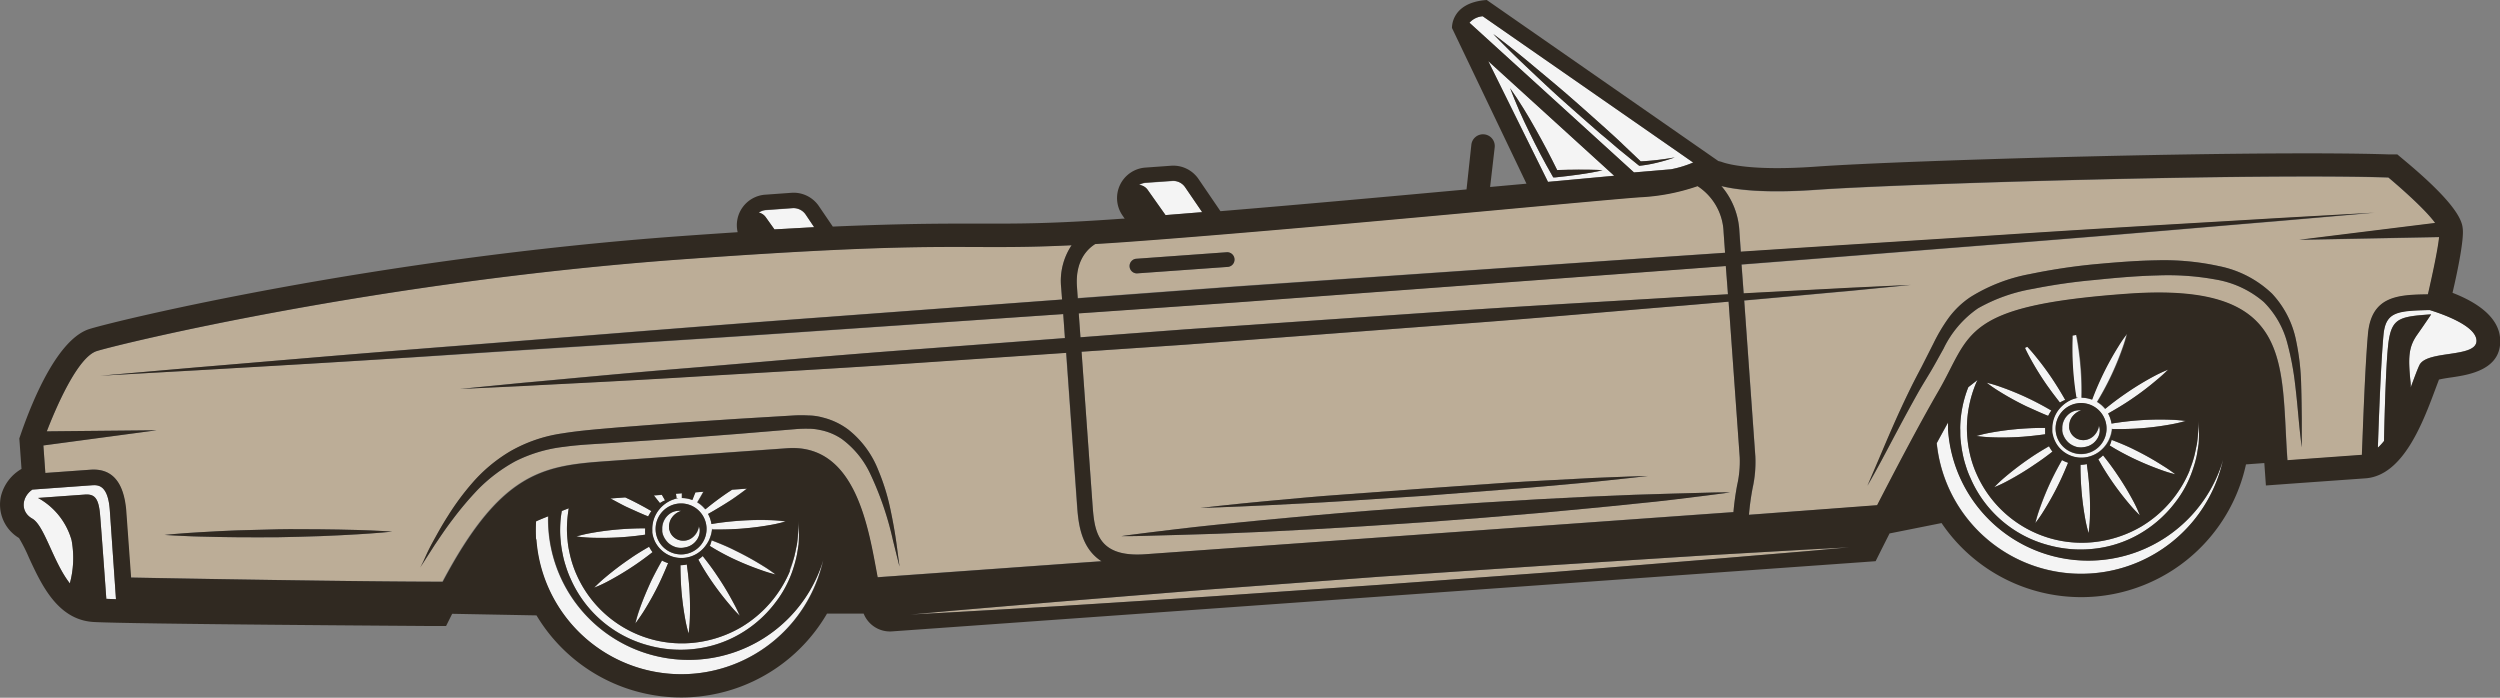 <svg id="圖層_1" data-name="圖層 1" xmlns="http://www.w3.org/2000/svg" viewBox="0 0 409.13 114.19"><rect x="0" y="0" width="409.13" height="114.19" fill="#808080" stroke="none"/><defs><style>.cls-1{fill:#f4f4f4;}.cls-2{fill:#bcad97;}.cls-3{fill:#302921;}</style></defs><path class="cls-1" d="M325.79,70.8a48,48,0,0,1,5.18-.65c1.29-.09,2.57-.13,3.72-.12a1.38,1.38,0,0,0,0,.2c0,.21,0,.39,0,.62a1.8,1.8,0,0,1,0,.22c-1.11.16-2.36.3-3.62.4a47.35,47.35,0,0,1-5.23.09,23.5,23.5,0,0,1-2.39-.21A22.19,22.19,0,0,1,325.79,70.8Z"/><path class="cls-1" d="M341.26,73.14a3.12,3.12,0,0,1-1.39,0,3.45,3.45,0,0,1-1.3-.68,3.34,3.34,0,0,1-.85-1.19,2.73,2.73,0,0,1-.2-.72,1.89,1.89,0,0,1,0-.31c0-.14,0-.24,0-.36a3,3,0,0,1,1.06-2.11,2.62,2.62,0,0,1,1.47-.62,3,3,0,0,1,.58,0,2.89,2.89,0,0,0-.51.21,3,3,0,0,0-1,.88,2.6,2.6,0,0,0-.46,1.62,1.05,1.05,0,0,0,0,.21,1.5,1.5,0,0,0,.05.26,3.78,3.78,0,0,0,.16.41,2.16,2.16,0,0,0,.56.72,2.12,2.12,0,0,0,.8.45,2.33,2.33,0,0,0,.92.11,2.51,2.51,0,0,0,1.51-.68,3,3,0,0,0,.73-1.12,3.44,3.44,0,0,0,.14-.54,2,2,0,0,1,.11.57,2.55,2.55,0,0,1-.4,1.54A2.92,2.92,0,0,1,341.26,73.14Z"/><path class="cls-1" d="M335.8,78.45c.54-1.12,1.12-2.19,1.67-3.16a5.92,5.92,0,0,0,1,.44c-.41,1-.9,2.17-1.45,3.29a48,48,0,0,1-2.53,4.58,21.57,21.57,0,0,1-1.38,2,22.43,22.43,0,0,1,.7-2.3A46.37,46.37,0,0,1,335.8,78.45Z"/><path class="cls-1" d="M345.55,69.32a5.11,5.11,0,0,0-.56-1.65c1.16-.64,2.54-1.46,3.88-2.37A47,47,0,0,0,353,62.14a23,23,0,0,0,1.75-1.64,23,23,0,0,0-2.17,1,47.11,47.11,0,0,0-4.48,2.7c-1.34.91-2.61,1.87-3.64,2.72a5,5,0,0,0-1.32-1.14c.69-1.14,1.47-2.54,2.17-4a47.3,47.3,0,0,0,2-4.82,23.34,23.34,0,0,0,.7-2.3,21.57,21.57,0,0,0-1.38,2,49,49,0,0,0-2.53,4.57c-.71,1.46-1.33,2.93-1.79,4.18a5.2,5.2,0,0,0-1.72-.32,45.07,45.07,0,0,0-.11-4.55,47.84,47.84,0,0,0-.65-5.19c0-.18-.07-.36-.1-.53l-.63.1c0,.15,0,.32,0,.48a50.11,50.11,0,0,0,.1,5.23c.12,1.59.31,3.16.53,4.46h.3l-.27.07a7,7,0,0,0-.74.23,5.54,5.54,0,0,0-1,.55,5.63,5.63,0,0,0-1.09,1,5,5,0,0,0-1.14,3.3,3.38,3.38,0,0,0,0,.47,3.43,3.43,0,0,0,.1.52,4.31,4.31,0,0,0,.32.91,4.59,4.59,0,0,0,1.2,1.6,4.81,4.81,0,0,0,3.71,1.13,5,5,0,0,0,3.09-1.6,5.24,5.24,0,0,0,.84-1.22,5.55,5.55,0,0,0,.4-1.1,6.25,6.25,0,0,0,.15-1l0,.27v0c1.32,0,2.89,0,4.49-.11a47.44,47.44,0,0,0,5.18-.66,22.19,22.19,0,0,0,2.34-.55,22.12,22.12,0,0,0-2.39-.2,47.35,47.35,0,0,0-5.23.09C348.45,68.9,346.86,69.1,345.55,69.32Zm-.82.5A4.17,4.17,0,1,1,340.27,66,4.16,4.16,0,0,1,344.73,69.82Z"/><path class="cls-1" d="M332.25,65.35c1.23.6,2.43,1.25,3.46,1.86a5.27,5.27,0,0,0-.52.87c-1.09-.43-2.31-1-3.52-1.54A46.47,46.47,0,0,1,327.1,64a21.14,21.14,0,0,1-2-1.37,21.43,21.43,0,0,1,2.3.69A47.3,47.3,0,0,1,332.25,65.35Z"/><path class="cls-1" d="M345.57,72c1.18.45,2.55,1,3.9,1.69A46.58,46.58,0,0,1,354,76.24a22.23,22.23,0,0,1,2,1.38,20.38,20.38,0,0,1-2.3-.7,49.39,49.39,0,0,1-4.82-2c-1.29-.64-2.56-1.32-3.63-2A4.53,4.53,0,0,0,345.57,72Z"/><path class="cls-1" d="M359.1,74.61c.18-.72.3-1.39.43-2a21.44,21.44,0,0,0,.23-2.86v-1s0,.35.05,1a17.94,17.94,0,0,1,0,2.89c-.1.62-.19,1.3-.33,2a19.43,19.43,0,0,1-.68,2.35A18,18,0,0,1,356,82.2a19.71,19.71,0,0,1-5.13,4.73,18.93,18.93,0,0,1-7.32,2.76,19.88,19.88,0,0,1-8.34-.48,19.23,19.23,0,0,1-12.75-11,14.31,14.31,0,0,1-.76-2,16.1,16.1,0,0,1-.53-2.07,19.24,19.24,0,0,1-.29-2c-.11-.72-.05-1.39-.09-2.08a18.9,18.9,0,0,1,1.33-6.7l1.51-1.18c-.1.21-.21.41-.29.63A19.22,19.22,0,0,0,321.89,70a17.56,17.56,0,0,0,.1,1.93,15.88,15.88,0,0,0,.31,2,17.32,17.32,0,0,0,1.24,3.79,18.88,18.88,0,0,0,12,10.38,18.68,18.68,0,0,0,7.88.52,19.35,19.35,0,0,0,7-2.45,19.27,19.27,0,0,0,7.95-9.26A17.4,17.4,0,0,0,359.1,74.61Z"/><path class="cls-1" d="M341.5,75.93c.17,1.13.32,2.41.41,3.69a47.57,47.57,0,0,1,.1,5.23,23.93,23.93,0,0,1-.21,2.4,23,23,0,0,1-.55-2.34,48.17,48.17,0,0,1-.65-5.19c-.09-1.27-.13-2.52-.12-3.65a5.42,5.42,0,0,0,.81-.08A1.66,1.66,0,0,0,341.5,75.93Z"/><path class="cls-1" d="M332.59,57.66a48.8,48.8,0,0,1,3.16,4.17c.83,1.24,1.61,2.51,2.23,3.62a5,5,0,0,0-.87.43c-.78-1-1.64-2.12-2.45-3.31a47.53,47.53,0,0,1-2.7-4.48c-.23-.44-.42-.83-.57-1.16l.38-.18C332,57,332.28,57.3,332.59,57.66Z"/><path class="cls-1" d="M345.39,78.42c-.75-1.11-1.44-2.24-2-3.26a6.35,6.35,0,0,0,.78-.64c.75.93,1.56,2,2.33,3.16a46.29,46.29,0,0,1,2.7,4.48,22.53,22.53,0,0,1,1,2.18,21,21,0,0,1-1.65-1.76A47,47,0,0,1,345.39,78.42Z"/><path class="cls-1" d="M318.83,70.4a23,23,0,0,0,45,4.84,23.77,23.77,0,0,1-46.86-2.72c.63-1.16,1.25-2.3,1.87-3.41C318.81,69.54,318.8,70,318.83,70.4Z"/><path class="cls-1" d="M187.84,31.09a1.92,1.92,0,0,0-1.4-.8,2.46,2.46,0,0,1,1.07-.35l4.3-.3a2.36,2.36,0,0,1,2.15,1l2.78,4.08-6,.48Z"/><path class="cls-1" d="M264.17,28.75,243.55,10l9.78,19.75Zm-5.8-.95c1.3,0,2.6,0,3.91.1-1.28.26-2.57.48-3.86.66s-2.58.34-3.88.47l-.35,0-.19-.34c-1.31-2.28-2.54-4.62-3.69-7-.59-1.18-1.14-2.38-1.68-3.59s-1-2.43-1.5-3.67c.76,1.08,1.49,2.19,2.18,3.31s1.37,2.26,2,3.41q1.86,3.29,3.52,6.68C256,27.83,257.19,27.8,258.37,27.8Z"/><path class="cls-1" d="M125.32,35.58a1.9,1.9,0,0,0-1.14-.76,2.34,2.34,0,0,1,1.19-.42l4.3-.31a2.41,2.41,0,0,1,2.15,1l1.42,2.09-6.5.36Z"/><path class="cls-1" d="M277.08,26.59h0L242.65,2.66a3.25,3.25,0,0,0-2.17,1.06l26.91,24.49,6.06-.51A18.06,18.06,0,0,0,277.08,26.59Zm-3-.85a27.07,27.07,0,0,1-2.79.83,21.66,21.66,0,0,1-2.89.55h-.14l-.13-.1L265,24.49c-1-.85-2-1.73-3.06-2.59-2-1.74-4-3.5-6-5.28S252,13,250.07,11.18s-3.86-3.7-5.71-5.63c2.14,1.6,4.23,3.27,6.29,5s4.11,3.41,6.12,5.16,4,3.53,6,5.32c1,.91,2,1.8,2.94,2.72l2.8,2.66A44.2,44.2,0,0,0,274.07,25.74Z"/><path class="cls-2" d="M270.71,42.14l11.6-.79L282.07,38a9.37,9.37,0,0,0-4.27-7.59,33.78,33.78,0,0,1-9.44,1.82c-8.1.58-56.59,5.34-84.5,7.35-1.65.11-3.19.22-4.62.3-1.26.78-3.32,2.7-3,7l.13,1.88,26-1.93ZM202,42.39a1.2,1.2,0,0,1-1.11,1.29l-14.84,1.06a1.2,1.2,0,0,1-.17-2.39l14.84-1.07A1.19,1.19,0,0,1,202,42.39Z"/><path class="cls-2" d="M284.29,79.37a17.39,17.39,0,0,0,.42-4.54l-1.83-25.46-7.22.62c-11.13.9-24.1,2.07-38,3.11l-43.59,3.3L177,57.56l1.79,24.86c.31,4.36.63,8.85,8.67,8.28l96.23-6.91A44.27,44.27,0,0,1,284.29,79.37Zm-14.58-1.46-3.14.35c-2,.19-4.85.53-8.28.83s-7.43.7-11.72,1l-13.45,1.05-13.46.88c-4.29.28-8.31.45-11.75.64s-6.31.27-8.32.36l-3.15.11,3.14-.35c2-.2,4.85-.53,8.28-.83s7.43-.71,11.72-1l13.45-1L246.49,79c4.29-.28,8.31-.45,11.75-.65s6.31-.27,8.31-.36Zm13.46,2.67s-1.55.23-4.26.56-6.6.81-11.26,1.29-10.1,1-15.94,1.54l-9,.76-9.29.71-9.3.62c-3.07.22-6.09.36-9,.54-5.84.33-11.3.58-16,.75s-8.59.24-11.32.33-4.31.06-4.31.06,1.55-.23,4.27-.56,6.59-.82,11.26-1.3,10.1-1,15.93-1.53c2.92-.24,5.93-.54,9-.76l9.29-.71,9.3-.62,9-.54c5.85-.32,11.31-.58,16-.75s8.59-.24,11.32-.33S283.17,80.58,283.17,80.58Z"/><path class="cls-1" d="M397.45,50.73h.19c2.13.66,7.47,2.54,7.64,4.92.21,3-8.13,1.55-9.34,4.1-.33.68-.81,2-1.42,3.64,0-.37,0-.74-.06-1.15-.37-3.78-.29-5.48,1.12-7.48s2.28-3.33,2.28-3.33c-4.88.35-6.28.56-6.89,4-.5,2.8-.74,13.06-.82,16.73a10.05,10.05,0,0,1-1,1.11c.14-4.23.48-13.58.91-18.39C390.4,51,392.23,50.82,397.45,50.73Z"/><path class="cls-2" d="M237.5,50.89l-43.61,3-17.07,1.29-.28-3.91,26-1.81,68.3-5.07,11.59-.87.33,4.65-7.24.42C264.42,49.25,251.41,49.94,237.5,50.89Z"/><path class="cls-1" d="M326.36,79.75a21.74,21.74,0,0,1,1.75-1.65,49,49,0,0,1,4.16-3.16c1-.69,2.09-1.34,3.06-1.9a5,5,0,0,0,.56.88C335,74.61,334,75.34,333,76a46.84,46.84,0,0,1-4.48,2.69A21.84,21.84,0,0,1,326.36,79.75Z"/><path class="cls-1" d="M112.39,92.36c.17,1.14.31,2.41.41,3.7a47.31,47.31,0,0,1,.09,5.23,22.12,22.12,0,0,1-.2,2.39,22.19,22.19,0,0,1-.55-2.34,47.64,47.64,0,0,1-.66-5.19c-.08-1.26-.12-2.52-.12-3.65a6.79,6.79,0,0,0,.81-.07Z"/><path class="cls-1" d="M103.13,81.78c1.24.61,2.44,1.26,3.47,1.86a6.25,6.25,0,0,0-.52.87c-1.1-.43-2.32-1-3.52-1.54-.93-.45-1.83-.93-2.66-1.39l2.42-.18Z"/><path class="cls-1" d="M106.68,94.88c.55-1.11,1.13-2.19,1.68-3.15a5.87,5.87,0,0,0,1,.43c-.41,1-.91,2.17-1.45,3.3a49,49,0,0,1-2.53,4.57c-.77,1.21-1.38,2-1.38,2a21.43,21.43,0,0,1,.69-2.3C105.13,98.35,105.86,96.59,106.68,94.88Z"/><path class="cls-1" d="M116.28,94.86c-.75-1.11-1.45-2.25-2-3.27A5.52,5.52,0,0,0,115,91c.74.94,1.56,2,2.33,3.17a47.11,47.11,0,0,1,2.7,4.48,23,23,0,0,1,1,2.17A23,23,0,0,1,119.44,99,47,47,0,0,1,116.28,94.86Z"/><path class="cls-1" d="M96.67,87.24a48.17,48.17,0,0,1,5.19-.65c1.29-.09,2.57-.13,3.72-.13a1.52,1.52,0,0,0,0,.21,4.32,4.32,0,0,0,0,.62c0,.07,0,.14,0,.21-1.12.17-2.36.31-3.63.4a50,50,0,0,1-5.22.1,23.93,23.93,0,0,1-2.4-.21A23,23,0,0,1,96.67,87.24Z"/><path class="cls-1" d="M5.3,80.12l9.68-.7c1-.07,2.72-.19,3,4.2l1,14.44L17.4,98c-.07-1-.7-9.78-1-13.48-.22-3-.89-3.7-2.54-3.58l-7.64.55a11.44,11.44,0,0,1,5.49,6.89,15.9,15.9,0,0,1-.28,7.09C8.7,92,7.28,86,5.28,84.87S3.54,81.33,5.3,80.12Z"/><path class="cls-1" d="M116.46,88.46c1.18.45,2.55,1,3.9,1.69a49,49,0,0,1,4.57,2.53,21.57,21.57,0,0,1,2,1.38,23.34,23.34,0,0,1-2.3-.7,47.3,47.3,0,0,1-4.82-2c-1.3-.63-2.56-1.32-3.63-2A4.75,4.75,0,0,0,116.46,88.46Z"/><path class="cls-1" d="M130,91.05c.18-.72.3-1.39.43-2a21.09,21.09,0,0,0,.22-2.85c0-.66,0-1,0-1s0,.36.05,1a19.2,19.2,0,0,1,0,2.89c-.1.61-.19,1.3-.34,2a21.93,21.93,0,0,1-.67,2.35,18,18,0,0,1-2.79,5.16,19.47,19.47,0,0,1-5.12,4.72,18.93,18.93,0,0,1-7.32,2.76,19.88,19.88,0,0,1-8.34-.47A19.34,19.34,0,0,1,93.33,94.6a16.2,16.2,0,0,1-.75-2,15.84,15.84,0,0,1-.53-2.08,16.41,16.41,0,0,1-.29-2,16.09,16.09,0,0,1-.09-2.07,17.62,17.62,0,0,1,.27-2.83l1.14-.44a20.83,20.83,0,0,0-.3,3.28,17.69,17.69,0,0,0,.1,1.93,14.09,14.09,0,0,0,.31,2,17.65,17.65,0,0,0,1.23,3.79,18.86,18.86,0,0,0,12,10.38,18.67,18.67,0,0,0,7.88.53,19.41,19.41,0,0,0,7-2.45,19.39,19.39,0,0,0,8-9.26A21.8,21.8,0,0,0,130,91.05Z"/><path class="cls-2" d="M14.8,76.87c3.5-.25,5.44,2,5.77,6.57l.8,11.06c6.61.13,37.38.71,51,.68,9.34-17.61,16.12-19,26.35-19.69l30.05-2.15c11.36-.82,13.34,13.26,14.83,21.11l31.63-2.27,5-.35c-3.48-2.24-3.8-6.52-4-9.22l-1.78-24.88-24,1.63c-13.92,1-26.92,1.65-38.06,2.34S92,62.8,85.48,63.16l-10.22.48,10.18-1c6.49-.57,15.74-1.49,26.87-2.4s24.09-2.08,38-3.12l23.95-1.81L174,51.4l-39.74,2.76c-21.8,1.52-42.17,2.73-59.62,3.88s-32,1.93-42.19,2.55l-16,.9,16-1.39c10.17-.84,24.68-2.13,42.12-3.5s37.76-3.06,59.56-4.66L173.81,49l-.14-1.88a10.5,10.5,0,0,1,1.7-7c-18.73.91-19-.91-63.27,2.27C62,46,19.93,56.19,15.84,57.45c-3.2,1-6.79,9.52-8.19,13.14l18-.18L7.1,72.9l.32,4.5Zm54,16,.51-1c.34-.68.78-1.71,1.46-3s1.5-2.76,2.57-4.43a42.31,42.31,0,0,1,4-5.41,25.34,25.34,0,0,1,6.18-5.16A23.94,23.94,0,0,1,92,70.93c3.09-.5,6.21-.72,9.37-1l9.61-.74,9.62-.64,9.32-.56a20.74,20.74,0,0,1,2.37,0,9.11,9.11,0,0,1,2.37.34,11.52,11.52,0,0,1,4.2,2,15.78,15.78,0,0,1,4.85,6.56,35,35,0,0,1,2,6.42c.41,1.94.71,3.64.91,5s.33,2.51.44,3.26.14,1.15.14,1.15l-1.07-4.31a51.43,51.43,0,0,0-3.74-10.93,14.9,14.9,0,0,0-4.65-5.65,9.55,9.55,0,0,0-3.54-1.46,8.79,8.79,0,0,0-2-.21,19.77,19.77,0,0,0-2.13.08l-9.3.77-9.61.74-9.62.64c-3.17.25-6.31.32-9.21.73a23.68,23.68,0,0,0-8,2.37,26.2,26.2,0,0,0-6,4.5A53.35,53.35,0,0,0,74.08,85c-1.19,1.55-2.13,3-2.92,4.15C69.64,91.5,68.76,92.86,68.76,92.86ZM26.89,87.55l1.6-.15c1-.07,2.47-.22,4.21-.3s3.78-.23,6-.3,4.51-.13,6.83-.18,4.66,0,6.84,0,4.22.08,6,.11,3.2.13,4.22.17l1.6.1-1.59.15c-1,.07-2.47.21-4.22.3s-3.77.22-5.95.29-4.51.14-6.84.18-4.65,0-6.83,0-4.22-.08-6-.11-3.2-.14-4.22-.17Z"/><path class="cls-1" d="M89.67,84.49a23,23,0,0,0,45,7.19,23.78,23.78,0,0,1-46.94-3.42,24,24,0,0,1,0-2.94C88.35,85,89,84.77,89.67,84.49Z"/><path class="cls-1" d="M116.43,85.76a4.81,4.81,0,0,0-.56-1.65c1.17-.64,2.54-1.47,3.88-2.37.85-.58,1.68-1.18,2.43-1.76l-2.42.17-.75.49c-1.33.91-2.61,1.88-3.63,2.73a5,5,0,0,0-1.32-1.15c.32-.53.65-1.1,1-1.73l-1.32.1c-.17.43-.34.85-.49,1.25a4.85,4.85,0,0,0-1.71-.32c0-.25,0-.51,0-.78l-1,.08c0,.24.08.47.11.7H111l-.27.06c-.18,0-.43.14-.74.24a5.27,5.27,0,0,0-2.12,1.55,5,5,0,0,0-1.15,3.31c0,.15,0,.34,0,.47a3.74,3.74,0,0,0,.09.52,6.21,6.21,0,0,0,.32.91,4.86,4.86,0,0,0,3,2.56,4.89,4.89,0,0,0,5-1.44,5.68,5.68,0,0,0,.84-1.22,6,6,0,0,0,.4-1.1,6.11,6.11,0,0,0,.15-1l0,.28v0c1.32,0,2.9,0,4.49-.11a47.84,47.84,0,0,0,5.19-.65,22.19,22.19,0,0,0,2.34-.55,23.5,23.5,0,0,0-2.39-.21,47.5,47.5,0,0,0-5.23.1C119.34,85.34,117.75,85.53,116.43,85.76Zm-.81.5a4.17,4.17,0,1,1-4.46-3.86A4.18,4.18,0,0,1,115.62,86.26Z"/><path class="cls-1" d="M112.15,89.58a3,3,0,0,1-1.39,0,3.3,3.3,0,0,1-1.3-.67,3.49,3.49,0,0,1-.86-1.2,2.66,2.66,0,0,1-.2-.71c0-.14,0-.21,0-.31s0-.24,0-.36a3,3,0,0,1,1.06-2.12,2.6,2.6,0,0,1,1.46-.61,2.52,2.52,0,0,1,.58,0,4.33,4.33,0,0,0-.51.22,2.82,2.82,0,0,0-1,.88,2.46,2.46,0,0,0-.46,1.62c0,.06,0,.16,0,.21a1.15,1.15,0,0,0,.06.25,4.14,4.14,0,0,0,.15.41,2.26,2.26,0,0,0,.57.73,2.18,2.18,0,0,0,.8.45,2.4,2.4,0,0,0,2.43-.58,2.85,2.85,0,0,0,.73-1.12,3.21,3.21,0,0,0,.14-.53,2,2,0,0,1,.11.57,2.63,2.63,0,0,1-.4,1.54A2.92,2.92,0,0,1,112.15,89.58Z"/><path class="cls-2" d="M286.22,84.22l21-1.51c2.62-5.12,6.65-12.85,10-18.61,5.43-9.38,3.6-14.07,31-16s25,11.27,26.15,27.25l12.18-.88c.11-3.24.48-14.35,1-19.8.57-6.28,5.05-6.39,9.81-6.47.63-2.74,1.61-7.2,1.83-9.37l-22.9.45,22.25-2.76c-2-2.75-7.65-7.44-7.65-7.44-21.36-.72-79.06,1-93.44,2-8.62.62-13.33,0-15.72-.6a12.31,12.31,0,0,1,2.95,7.42l.23,3.32c16.46-1.09,31.86-2,45.47-2.93,17.45-1.13,32-1.93,42.19-2.55l16-.9-16,1.39c-10.16.84-24.68,2.13-42.11,3.5-13.6,1.05-29,2.32-45.43,3.59l.34,4.71c6.82-.37,12.66-.65,17.14-.9l10.22-.48-10.19,1c-4.47.39-10.28.95-17.08,1.55l1.82,25.5a19.62,19.62,0,0,1-.44,5.17A41.5,41.5,0,0,0,286.22,84.22Zm19.43-4.69s.69-1.59,1.88-4.38,2.78-6.8,5.08-11.49c.57-1.18,1.22-2.4,1.86-3.62l1.95-3.85a28.53,28.53,0,0,1,2.41-4.07,14.31,14.31,0,0,1,3.69-3.54,28.08,28.08,0,0,1,9.68-3.73,99.82,99.82,0,0,1,10.33-1.58c3.48-.32,6.92-.61,10.4-.67a42.22,42.22,0,0,1,10.21.95,17.49,17.49,0,0,1,8.69,4.51,15.73,15.73,0,0,1,3.95,7.78,38.94,38.94,0,0,1,.81,7.14c.07,2.12.08,4,.1,5.47,0,3,0,4.76,0,4.76s-.24-1.71-.52-4.73c-.14-1.51-.3-3.34-.55-5.42a46.41,46.41,0,0,0-1.28-6.85,14.76,14.76,0,0,0-3.87-6.79,16.15,16.15,0,0,0-7.84-3.67,43.12,43.12,0,0,0-9.67-.67c-3.33.08-6.78.39-10.19.74a93.87,93.87,0,0,0-10.07,1.45,27.56,27.56,0,0,0-9,3.19,16.87,16.87,0,0,0-5.65,6.63c-.73,1.29-1.41,2.57-2.14,3.79s-1.43,2.34-2.06,3.46c-2.52,4.5-4.51,8.36-5.93,11S305.65,79.53,305.65,79.53Z"/><path class="cls-2" d="M173,98.49l24.58-2,28.18-2.11L254,92.49l24.6-1.57,17.4-1,6.61-.35-6.59.6L278.6,91.63l-24.57,2L225.85,95.7l-28.19,1.94-24.61,1.57-17.4,1-6.61.35,6.59-.6Z"/><path class="cls-1" d="M108.34,81l.52.91a4.67,4.67,0,0,0-.86.44c-.32-.39-.64-.81-1-1.25Z"/><path class="cls-1" d="M97.24,96.18A23,23,0,0,1,99,94.54a48.8,48.8,0,0,1,4.17-3.16c1-.7,2.09-1.35,3.06-1.91a5.53,5.53,0,0,0,.56.89c-.87.69-1.86,1.42-2.88,2.11a48.4,48.4,0,0,1-4.48,2.7A20.8,20.8,0,0,1,97.24,96.18Z"/><path class="cls-3" d="M115.62,86.26a4.17,4.17,0,1,0-3.86,4.46A4.17,4.17,0,0,0,115.62,86.26Zm-1.11.43a2.63,2.63,0,0,1-.4,1.54,2.92,2.92,0,0,1-2,1.35,3,3,0,0,1-1.39,0,3.3,3.3,0,0,1-1.3-.67,3.49,3.49,0,0,1-.86-1.2,2.66,2.66,0,0,1-.2-.71c0-.14,0-.21,0-.31s0-.24,0-.36a3,3,0,0,1,1.06-2.12,2.6,2.6,0,0,1,1.46-.61,2.52,2.52,0,0,1,.58,0,4.33,4.33,0,0,0-.51.22,2.82,2.82,0,0,0-1,.88,2.46,2.46,0,0,0-.46,1.62c0,.06,0,.16,0,.21a1.15,1.15,0,0,0,.06.25,4.14,4.14,0,0,0,.15.41,2.26,2.26,0,0,0,.57.73,2.18,2.18,0,0,0,.8.45,2.4,2.4,0,0,0,2.43-.58,2.85,2.85,0,0,0,.73-1.12,3.21,3.21,0,0,0,.14-.53A2,2,0,0,1,114.51,86.69Z"/><path class="cls-3" d="M344.73,69.82a4.17,4.17,0,1,0-3.86,4.46A4.17,4.17,0,0,0,344.73,69.82Zm-1.11.43a2.55,2.55,0,0,1-.4,1.54,2.92,2.92,0,0,1-2,1.35,3.12,3.12,0,0,1-1.39,0,3.45,3.45,0,0,1-1.3-.68,3.34,3.34,0,0,1-.85-1.19,2.73,2.73,0,0,1-.2-.72,1.89,1.89,0,0,1,0-.31c0-.14,0-.24,0-.36a3,3,0,0,1,1.06-2.11,2.62,2.62,0,0,1,1.47-.62,3,3,0,0,1,.58,0,2.89,2.89,0,0,0-.51.21,3,3,0,0,0-1,.88,2.6,2.6,0,0,0-.46,1.62,1.05,1.05,0,0,0,0,.21,1.5,1.5,0,0,0,.05.26,3.78,3.78,0,0,0,.16.41,2.16,2.16,0,0,0,.56.72,2.12,2.12,0,0,0,.8.45,2.33,2.33,0,0,0,.92.11,2.51,2.51,0,0,0,1.51-.68,3,3,0,0,0,.73-1.12,3.44,3.44,0,0,0,.14-.54A2,2,0,0,1,343.62,70.25Z"/><path class="cls-3" d="M.16,81.18a6.37,6.37,0,0,0,2.95,6.87,25.27,25.27,0,0,1,1.62,3.2c2,4.3,4.65,10.2,10.59,10.54s53.26.64,55.28.66H73l1-2,13.8.26a27.6,27.6,0,0,0,47.54-.29h6a4.63,4.63,0,0,0,4.61,2.91L304.77,92l2.18-.16,1-2,1.28-2.54,8.51-1.7A27.6,27.6,0,0,0,367.56,76l3-.22.26,3.67,3.84-.28,12.46-.89c6.16-.45,9.38-9.08,11.51-14.8l.51-1.36c.61-.15,1.56-.29,2.2-.38,2.65-.4,8.17-1.22,7.81-6.35-.27-3.7-4.14-6.06-7.79-7.47,1-4.25,1.81-8.61,1.69-10.3-.08-1.1-.26-3.66-9.72-11.51l-1-.84-1.32,0c-21.44-.72-79.28.95-93.85,2-10.41.74-14.44-.41-15.43-.78a4.77,4.77,0,0,0-.51-.13L243.31,0c-5.91.42-5.69,4.58-5.69,4.58h0l12.19,25.48-2.54.23-3.41.31.75-6.48a1.92,1.92,0,1,0-3.82-.44L240,31c-12.64,1.16-27.21,2.48-40.27,3.56l-3.6-5.28a5,5,0,0,0-4.45-2.16l-4.3.31a5,5,0,0,0-3.75,7.73l.43.63-.42,0c-11.79.85-17.38.82-23.86.8-5.77,0-12,0-23.49.49l-2.3-3.38a5,5,0,0,0-4.45-2.15l-4.3.31A5,5,0,0,0,120.72,38c-2.75.18-5.7.38-8.89.61-50.6,3.63-92.54,13.8-97.12,15.21C9.54,55.37,5.42,65.22,3.42,71l-.26.75.06.79.3,4.2A7.12,7.12,0,0,0,.16,81.18Zm133.08-44-6.5.36-1.42-2a1.9,1.9,0,0,0-1.14-.76,2.34,2.34,0,0,1,1.19-.42l4.3-.31a2.41,2.41,0,0,1,2.15,1Zm63.5-2.46-6,.48-2.94-4.15a1.92,1.92,0,0,0-1.4-.8,2.46,2.46,0,0,1,1.07-.35l4.3-.3a2.36,2.36,0,0,1,2.15,1ZM243.55,10l20.62,18.77-10.84,1Zm33.55,16.6h0a18.06,18.06,0,0,1-3.63,1.11l-6.06.51L240.48,3.72a3.25,3.25,0,0,1,2.17-1.06Zm5.21,14.77-11.6.79-68.33,4.73-26,1.93-.13-1.88c-.31-4.3,1.75-6.22,3-7,1.43-.08,3-.19,4.62-.3,27.91-2,76.4-6.77,84.5-7.35a33.78,33.78,0,0,0,9.44-1.82A9.37,9.37,0,0,1,282.07,38Zm.48,6.78-7.24.42c-11.13.7-24.14,1.39-38.05,2.34l-43.61,3-17.07,1.29-.28-3.91,26-1.81,68.3-5.07,11.59-.87Zm1.92,26.7a17.39,17.39,0,0,1-.42,4.54,44.27,44.27,0,0,0-.61,4.42L187.45,90.7c-8,.57-8.36-3.92-8.67-8.28L177,57.56l17.08-1.16,43.59-3.3c13.9-1,26.87-2.21,38-3.11l7.22-.62Zm104.43-1.57c.14-4.23.48-13.58.91-18.39.35-3.83,2.18-4,7.4-4.14h.19c2.13.66,7.47,2.54,7.64,4.92.21,3-8.13,1.55-9.34,4.1-.33.68-.81,2-1.42,3.64,0-.37,0-.74-.06-1.15-.37-3.78-.29-5.48,1.12-7.48s2.28-3.33,2.28-3.33c-4.88.35-6.28.56-6.89,4-.5,2.8-.74,13.06-.82,16.73A10.05,10.05,0,0,1,389.14,73.26Zm-72.21-.74c.63-1.16,1.25-2.3,1.87-3.41,0,.43,0,.86,0,1.29a23,23,0,0,0,45,4.84,23.77,23.77,0,0,1-46.86-2.72ZM345,67.67a5.11,5.11,0,0,1,.56,1.65c1.31-.22,2.9-.42,4.52-.54a47.35,47.35,0,0,1,5.23-.09,22.12,22.12,0,0,1,2.39.2,22.19,22.19,0,0,1-2.34.55,47.44,47.44,0,0,1-5.18.66c-1.6.11-3.17.14-4.49.11v0l0-.27a6.25,6.25,0,0,1-.15,1,5.55,5.55,0,0,1-.4,1.1,5.24,5.24,0,0,1-.84,1.22,5,5,0,0,1-3.09,1.6,4.81,4.81,0,0,1-3.71-1.13,4.59,4.59,0,0,1-1.2-1.6,4.31,4.31,0,0,1-.32-.91,3.43,3.43,0,0,1-.1-.52,3.38,3.38,0,0,1,0-.47,5,5,0,0,1,1.14-3.3,5.63,5.63,0,0,1,1.09-1,5.54,5.54,0,0,1,1-.55,7,7,0,0,1,.74-.23l.27-.07h-.3c-.22-1.3-.41-2.87-.53-4.46a50.11,50.11,0,0,1-.1-5.23c0-.16,0-.33,0-.48l.63-.1c0,.17.07.35.1.53a47.84,47.84,0,0,1,.65,5.19,45.07,45.07,0,0,1,.11,4.55,5.2,5.2,0,0,1,1.72.32c.46-1.25,1.08-2.72,1.79-4.18a49,49,0,0,1,2.53-4.57,21.57,21.57,0,0,1,1.38-2,23.34,23.34,0,0,1-.7,2.3,47.3,47.3,0,0,1-2,4.82c-.7,1.45-1.48,2.85-2.17,4a5,5,0,0,1,1.32,1.14c1-.85,2.3-1.81,3.64-2.72a47.11,47.11,0,0,1,4.48-2.7,23,23,0,0,1,2.17-1A23,23,0,0,1,353,62.14a47,47,0,0,1-4.16,3.16C347.53,66.21,346.15,67,345,67.67ZM328.53,78.73a21.84,21.84,0,0,1-2.17,1,21.74,21.74,0,0,1,1.75-1.65,49,49,0,0,1,4.16-3.16c1-.69,2.09-1.34,3.06-1.9a5,5,0,0,0,.56.88C335,74.61,334,75.34,333,76A46.84,46.84,0,0,1,328.53,78.73Zm5.24,4.54a46.37,46.37,0,0,1,2-4.82c.54-1.12,1.12-2.19,1.67-3.16a5.92,5.92,0,0,0,1,.44c-.41,1-.9,2.17-1.45,3.29a48,48,0,0,1-2.53,4.58,21.57,21.57,0,0,1-1.38,2A22.43,22.43,0,0,1,333.77,83.27ZM323.45,71.35a22.19,22.19,0,0,1,2.34-.55,48,48,0,0,1,5.18-.65c1.29-.09,2.57-.13,3.72-.12a1.38,1.38,0,0,0,0,.2c0,.21,0,.39,0,.62a1.8,1.8,0,0,1,0,.22c-1.11.16-2.36.3-3.62.4a47.35,47.35,0,0,1-5.23.09A23.5,23.5,0,0,1,323.45,71.35Zm1.68-8.72a21.43,21.43,0,0,1,2.3.69,47.3,47.3,0,0,1,4.82,2c1.23.6,2.43,1.25,3.46,1.86a5.27,5.27,0,0,0-.52.87c-1.09-.43-2.31-1-3.52-1.54A46.47,46.47,0,0,1,327.1,64,21.14,21.14,0,0,1,325.13,62.63Zm6.26-5.7.38-.18c.25.26.51.55.82.91a48.8,48.8,0,0,1,3.16,4.17c.83,1.24,1.61,2.51,2.23,3.62a5,5,0,0,0-.87.43c-.78-1-1.64-2.12-2.45-3.31a47.53,47.53,0,0,1-2.7-4.48C331.73,57.65,331.54,57.26,331.39,56.93Zm9.09,19.14a5.42,5.42,0,0,0,.81-.08,1.66,1.66,0,0,0,.21-.06c.17,1.13.32,2.41.41,3.69a47.57,47.57,0,0,1,.1,5.23,23.93,23.93,0,0,1-.21,2.4,23,23,0,0,1-.55-2.34,48.17,48.17,0,0,1-.65-5.19C340.51,78.45,340.47,77.2,340.48,76.07Zm9.72,8.27a21,21,0,0,1-1.65-1.76,47,47,0,0,1-3.16-4.16c-.75-1.11-1.44-2.24-2-3.26a6.35,6.35,0,0,0,.78-.64c.75.93,1.56,2,2.33,3.16a46.29,46.29,0,0,1,2.7,4.48A22.53,22.53,0,0,1,350.2,84.34Zm-1.31-9.44c-1.29-.64-2.56-1.32-3.63-2a4.53,4.53,0,0,0,.31-.92c1.18.45,2.55,1,3.9,1.69A46.58,46.58,0,0,1,354,76.24a22.23,22.23,0,0,1,2,1.38,20.38,20.38,0,0,1-2.3-.7A49.39,49.39,0,0,1,348.89,74.9Zm9.43,2a17.4,17.4,0,0,0,.78-2.26c.18-.72.3-1.39.43-2a21.44,21.44,0,0,0,.23-2.86v-1s0,.35.05,1a17.94,17.94,0,0,1,0,2.89c-.1.62-.19,1.3-.33,2a19.43,19.43,0,0,1-.68,2.35A18,18,0,0,1,356,82.2a19.71,19.71,0,0,1-5.13,4.73,18.93,18.93,0,0,1-7.32,2.76,19.88,19.88,0,0,1-8.34-.48,19.23,19.23,0,0,1-12.75-11,14.31,14.31,0,0,1-.76-2,16.1,16.1,0,0,1-.53-2.07,19.24,19.24,0,0,1-.29-2c-.11-.72-.05-1.39-.09-2.08a18.9,18.9,0,0,1,1.33-6.7l1.51-1.18c-.1.21-.21.41-.29.63A19.22,19.22,0,0,0,321.89,70a17.56,17.56,0,0,0,.1,1.93,15.88,15.88,0,0,0,.31,2,17.32,17.32,0,0,0,1.24,3.79,18.88,18.88,0,0,0,12,10.38,18.68,18.68,0,0,0,7.88.52,19.35,19.35,0,0,0,7-2.45,19.27,19.27,0,0,0,7.95-9.26Zm-72.1,7.35a41.5,41.5,0,0,1,.6-4.41,19.62,19.62,0,0,0,.44-5.17l-1.82-25.5c6.8-.6,12.61-1.16,17.08-1.55l10.19-1-10.22.48c-4.48.25-10.32.53-17.14.9L285,43.28c16.45-1.27,31.83-2.54,45.43-3.59,17.43-1.37,31.95-2.66,42.11-3.5l16-1.39-16,.9c-10.18.62-24.74,1.42-42.19,2.55-13.61.9-29,1.84-45.47,2.93l-.23-3.32a12.31,12.31,0,0,0-2.95-7.42c2.39.6,7.1,1.22,15.72.6,14.38-1,72.08-2.71,93.44-2,0,0,5.65,4.69,7.65,7.44l-22.25,2.76,22.9-.45c-.22,2.17-1.2,6.63-1.83,9.37-4.76.08-9.24.19-9.81,6.47-.49,5.45-.86,16.56-1,19.8l-12.18.88c-1.14-16,1.23-29.22-26.15-27.25s-25.55,6.65-31,16c-3.33,5.76-7.36,13.49-10,18.61ZM149,100.57l6.59-.6L173,98.49l24.58-2,28.18-2.11L254,92.49l24.6-1.57,17.4-1,6.61-.35-6.59.6L278.6,91.63l-24.57,2L225.85,95.7l-28.19,1.94-24.61,1.57-17.4,1ZM87.73,88.26a24,24,0,0,1,0-2.94c.63-.28,1.29-.55,2-.83a23,23,0,0,0,45,7.19,23.78,23.78,0,0,1-46.94-3.42Zm28.14-4.15a4.81,4.81,0,0,1,.56,1.65c1.32-.23,2.91-.42,4.53-.54a47.5,47.5,0,0,1,5.23-.1,23.5,23.5,0,0,1,2.39.21,22.19,22.19,0,0,1-2.34.55,47.84,47.84,0,0,1-5.19.65c-1.59.11-3.17.14-4.49.11v0l0-.28a6.11,6.11,0,0,1-.15,1,6,6,0,0,1-.4,1.1,5.68,5.68,0,0,1-.84,1.22,4.89,4.89,0,0,1-5,1.44,4.86,4.86,0,0,1-3-2.56,6.21,6.21,0,0,1-.32-.91,3.74,3.74,0,0,1-.09-.52c0-.13,0-.32,0-.47a5,5,0,0,1,1.15-3.31,5.27,5.27,0,0,1,2.12-1.55c.31-.1.56-.2.74-.24l.27-.06h-.31c0-.23-.07-.46-.11-.7l1-.08c0,.27,0,.53,0,.78a4.85,4.85,0,0,1,1.71.32c.15-.4.32-.82.49-1.25l1.32-.1c-.35.63-.68,1.2-1,1.73a5,5,0,0,1,1.32,1.15c1-.85,2.3-1.82,3.63-2.73l.75-.49,2.42-.17c-.75.58-1.58,1.18-2.43,1.76C118.41,82.64,117,83.47,115.87,84.11ZM108,82.32c-.32-.39-.64-.81-1-1.25l1.31-.1.52.91A4.67,4.67,0,0,0,108,82.32ZM99.42,95.17a20.8,20.8,0,0,1-2.18,1A23,23,0,0,1,99,94.54a48.8,48.8,0,0,1,4.17-3.16c1-.7,2.09-1.35,3.06-1.91a5.53,5.53,0,0,0,.56.89c-.87.69-1.86,1.42-2.88,2.11A48.4,48.4,0,0,1,99.42,95.17Zm5.23,4.53c.48-1.35,1.21-3.11,2-4.82.55-1.11,1.13-2.19,1.68-3.15a5.87,5.87,0,0,0,1,.43c-.41,1-.91,2.17-1.45,3.3a49,49,0,0,1-2.53,4.57c-.77,1.21-1.38,2-1.38,2A21.43,21.43,0,0,1,104.65,99.7ZM94.33,87.79a23,23,0,0,1,2.34-.55,48.17,48.17,0,0,1,5.19-.65c1.29-.09,2.57-.13,3.72-.13a1.52,1.52,0,0,0,0,.21,4.32,4.32,0,0,0,0,.62c0,.07,0,.14,0,.21-1.12.17-2.36.31-3.63.4a50,50,0,0,1-5.22.1A23.93,23.93,0,0,1,94.33,87.79Zm5.57-6.21,2.42-.18.81.38c1.24.61,2.44,1.26,3.47,1.86a6.25,6.25,0,0,0-.52.87c-1.1-.43-2.32-1-3.52-1.54C101.63,82.52,100.73,82,99.9,81.58ZM111.36,92.5a6.79,6.79,0,0,0,.81-.07l.22-.07c.17,1.14.31,2.41.41,3.7a47.31,47.31,0,0,1,.09,5.23,22.12,22.12,0,0,1-.2,2.39,22.19,22.19,0,0,1-.55-2.34,47.64,47.64,0,0,1-.66-5.19C111.4,94.89,111.36,93.63,111.36,92.5Zm9.72,8.27A23,23,0,0,1,119.44,99a47,47,0,0,1-3.16-4.16c-.75-1.11-1.45-2.25-2-3.27A5.52,5.52,0,0,0,115,91c.74.94,1.56,2,2.33,3.17a47.11,47.11,0,0,1,2.7,4.48A23,23,0,0,1,121.08,100.77Zm-1.3-9.44c-1.3-.63-2.56-1.32-3.63-2a4.75,4.75,0,0,0,.31-.92c1.18.45,2.55,1,3.9,1.69a49,49,0,0,1,4.57,2.53,21.57,21.57,0,0,1,2,1.38,23.34,23.34,0,0,1-2.3-.7A47.3,47.3,0,0,1,119.78,91.33Zm9.43,2a21.8,21.8,0,0,0,.78-2.26c.18-.72.3-1.39.43-2a21.09,21.09,0,0,0,.22-2.85c0-.66,0-1,0-1s0,.36.05,1a19.2,19.2,0,0,1,0,2.89c-.1.61-.19,1.3-.34,2a21.93,21.93,0,0,1-.67,2.35,18,18,0,0,1-2.79,5.16,19.47,19.47,0,0,1-5.12,4.72,18.93,18.93,0,0,1-7.32,2.76,19.88,19.88,0,0,1-8.34-.47A19.34,19.34,0,0,1,93.33,94.6a16.2,16.2,0,0,1-.75-2,15.84,15.84,0,0,1-.53-2.08,16.41,16.41,0,0,1-.29-2,16.09,16.09,0,0,1-.09-2.07,17.62,17.62,0,0,1,.27-2.83l1.14-.44a20.83,20.83,0,0,0-.3,3.28,17.69,17.69,0,0,0,.1,1.93,14.09,14.09,0,0,0,.31,2,17.65,17.65,0,0,0,1.23,3.79,18.86,18.86,0,0,0,12,10.38,18.67,18.67,0,0,0,7.88.53,19.41,19.41,0,0,0,7-2.45,19.39,19.39,0,0,0,8-9.26ZM14.8,76.87l-7.38.53L7.1,72.9l18.56-2.49-18,.18c1.4-3.62,5-12.15,8.19-13.14C19.93,56.19,62,46,112.1,42.41c44.25-3.18,44.54-1.36,63.27-2.27a10.5,10.5,0,0,0-1.7,7l.14,1.88-39.73,2.95c-21.8,1.6-42.13,3.31-59.56,4.66S42.57,59.26,32.4,60.1l-16,1.39,16-.9C42.62,60,57.17,59.18,74.62,58s37.82-2.36,59.62-3.88L174,51.4l.28,3.93-23.95,1.81c-13.91,1-26.88,2.22-38,3.12s-20.38,1.83-26.87,2.4l-10.18,1,10.22-.48c6.5-.36,15.79-.78,26.93-1.46s24.14-1.38,38.06-2.34l24-1.63,1.78,24.88c.19,2.7.51,7,4,9.22l-5,.35-31.63,2.27c-1.49-7.85-3.47-21.93-14.83-21.11l-30,2.15c-10.23.74-17,2.08-26.35,19.69-13.63,0-44.4-.55-51-.68l-.8-11.06C20.24,78.83,18.3,76.62,14.8,76.87ZM5.3,80.12l9.68-.7c1-.07,2.72-.19,3,4.2l1,14.44L17.4,98c-.07-1-.7-9.78-1-13.48-.22-3-.89-3.7-2.54-3.58l-7.64.55a11.44,11.44,0,0,1,5.49,6.89,15.9,15.9,0,0,1-.28,7.09C8.7,92,7.28,86,5.28,84.87S3.54,81.33,5.3,80.12Z"/><path class="cls-3" d="M312.61,63.66c.57-1.18,1.22-2.4,1.86-3.62l1.95-3.85a28.53,28.53,0,0,1,2.41-4.07,14.31,14.31,0,0,1,3.69-3.54,28.08,28.08,0,0,1,9.68-3.73,99.82,99.82,0,0,1,10.33-1.58c3.48-.32,6.92-.61,10.4-.67a42.22,42.22,0,0,1,10.21.95,17.49,17.49,0,0,1,8.69,4.51,15.73,15.73,0,0,1,3.95,7.78,38.94,38.94,0,0,1,.81,7.14c.07,2.12.08,4,.1,5.47,0,3,0,4.76,0,4.76s-.24-1.71-.52-4.73c-.14-1.51-.3-3.34-.55-5.42a46.41,46.41,0,0,0-1.28-6.85,14.76,14.76,0,0,0-3.87-6.79,16.15,16.15,0,0,0-7.84-3.67,43.12,43.12,0,0,0-9.67-.67c-3.33.08-6.78.39-10.19.74a93.87,93.87,0,0,0-10.07,1.45,27.56,27.56,0,0,0-9,3.19,16.87,16.87,0,0,0-5.65,6.63c-.73,1.29-1.41,2.57-2.14,3.79s-1.43,2.34-2.06,3.46c-2.52,4.5-4.51,8.36-5.93,11s-2.33,4.16-2.33,4.16.69-1.59,1.88-4.38S310.31,68.35,312.61,63.66Z"/><path class="cls-3" d="M70.73,88.86c.69-1.24,1.5-2.76,2.57-4.43a42.31,42.31,0,0,1,4-5.41,25.34,25.34,0,0,1,6.18-5.16A23.94,23.94,0,0,1,92,70.93c3.09-.5,6.21-.72,9.37-1l9.61-.74,9.62-.64,9.32-.56a20.74,20.74,0,0,1,2.37,0,9.11,9.11,0,0,1,2.37.34,11.52,11.52,0,0,1,4.2,2,15.78,15.78,0,0,1,4.85,6.56,35,35,0,0,1,2,6.42c.41,1.94.71,3.64.91,5s.33,2.51.44,3.26.14,1.15.14,1.15l-1.07-4.31a51.43,51.43,0,0,0-3.74-10.93,14.9,14.9,0,0,0-4.65-5.65,9.55,9.55,0,0,0-3.54-1.46,8.79,8.79,0,0,0-2-.21,19.77,19.77,0,0,0-2.13.08l-9.3.77-9.61.74-9.62.64c-3.17.25-6.31.32-9.21.73a23.68,23.68,0,0,0-8,2.37,26.2,26.2,0,0,0-6,4.5A53.35,53.35,0,0,0,74.08,85c-1.19,1.55-2.13,3-2.92,4.15-1.52,2.38-2.4,3.74-2.4,3.74l.51-1C69.61,91.13,70.05,90.1,70.73,88.86Z"/><path class="cls-3" d="M267.65,82.43c-4.66.5-10.1,1-15.94,1.54l-9,.76-9.29.71-9.3.62c-3.07.22-6.09.36-9,.54-5.84.33-11.3.58-16,.75s-8.59.24-11.32.33-4.31.06-4.31.06,1.55-.23,4.27-.56,6.59-.82,11.26-1.3,10.1-1,15.93-1.53c2.92-.24,5.93-.54,9-.76l9.29-.71,9.3-.62,9-.54c5.85-.32,11.31-.58,16-.75s8.59-.24,11.32-.33,4.3-.06,4.3-.06-1.55.23-4.26.56S272.31,82,267.65,82.43Z"/><path class="cls-3" d="M258.29,79.09c-3.43.3-7.43.7-11.72,1l-13.45,1.05-13.46.88c-4.29.28-8.31.45-11.75.64s-6.31.27-8.32.36l-3.15.11,3.14-.35c2-.2,4.85-.53,8.28-.83s7.43-.71,11.72-1l13.45-1L246.49,79c4.29-.28,8.31-.45,11.75-.65s6.31-.27,8.31-.36l3.16-.1-3.14.35C264.57,78.45,261.72,78.79,258.29,79.09Z"/><path class="cls-3" d="M200.92,43.68l-14.84,1.06a1.2,1.2,0,0,1-.17-2.39l14.84-1.07a1.2,1.2,0,0,1,.17,2.4Z"/><path class="cls-3" d="M268.39,27.12h-.14l-.13-.1L265,24.49c-1-.85-2-1.73-3.06-2.59-2-1.74-4-3.5-6-5.28S252,13,250.07,11.18s-3.86-3.7-5.71-5.63c2.14,1.6,4.23,3.27,6.29,5s4.11,3.41,6.12,5.16,4,3.53,6,5.32c1,.91,2,1.8,2.94,2.72l2.8,2.66a44.2,44.2,0,0,0,5.57-.64,27.07,27.07,0,0,1-2.79.83A21.66,21.66,0,0,1,268.39,27.12Z"/><path class="cls-3" d="M258.42,28.56c-1.29.18-2.58.34-3.88.47l-.35,0-.19-.34c-1.31-2.28-2.54-4.62-3.69-7-.59-1.18-1.14-2.38-1.68-3.59s-1-2.43-1.5-3.67c.76,1.08,1.49,2.19,2.18,3.31s1.37,2.26,2,3.41q1.86,3.29,3.52,6.68c1.17-.05,2.34-.08,3.52-.08s2.6,0,3.91.1C261,28.16,259.71,28.38,258.42,28.56Z"/><path class="cls-3" d="M32.7,87.1c1.75-.09,3.78-.23,6-.3s4.51-.13,6.83-.18,4.66,0,6.84,0,4.22.08,6,.11,3.2.13,4.22.17l1.6.1-1.59.15c-1,.07-2.47.21-4.22.3s-3.77.22-5.95.29-4.51.14-6.84.18-4.65,0-6.83,0-4.22-.08-6-.11-3.2-.14-4.22-.17l-1.6-.1,1.6-.15C29.51,87.33,31,87.18,32.7,87.1Z"/></svg>